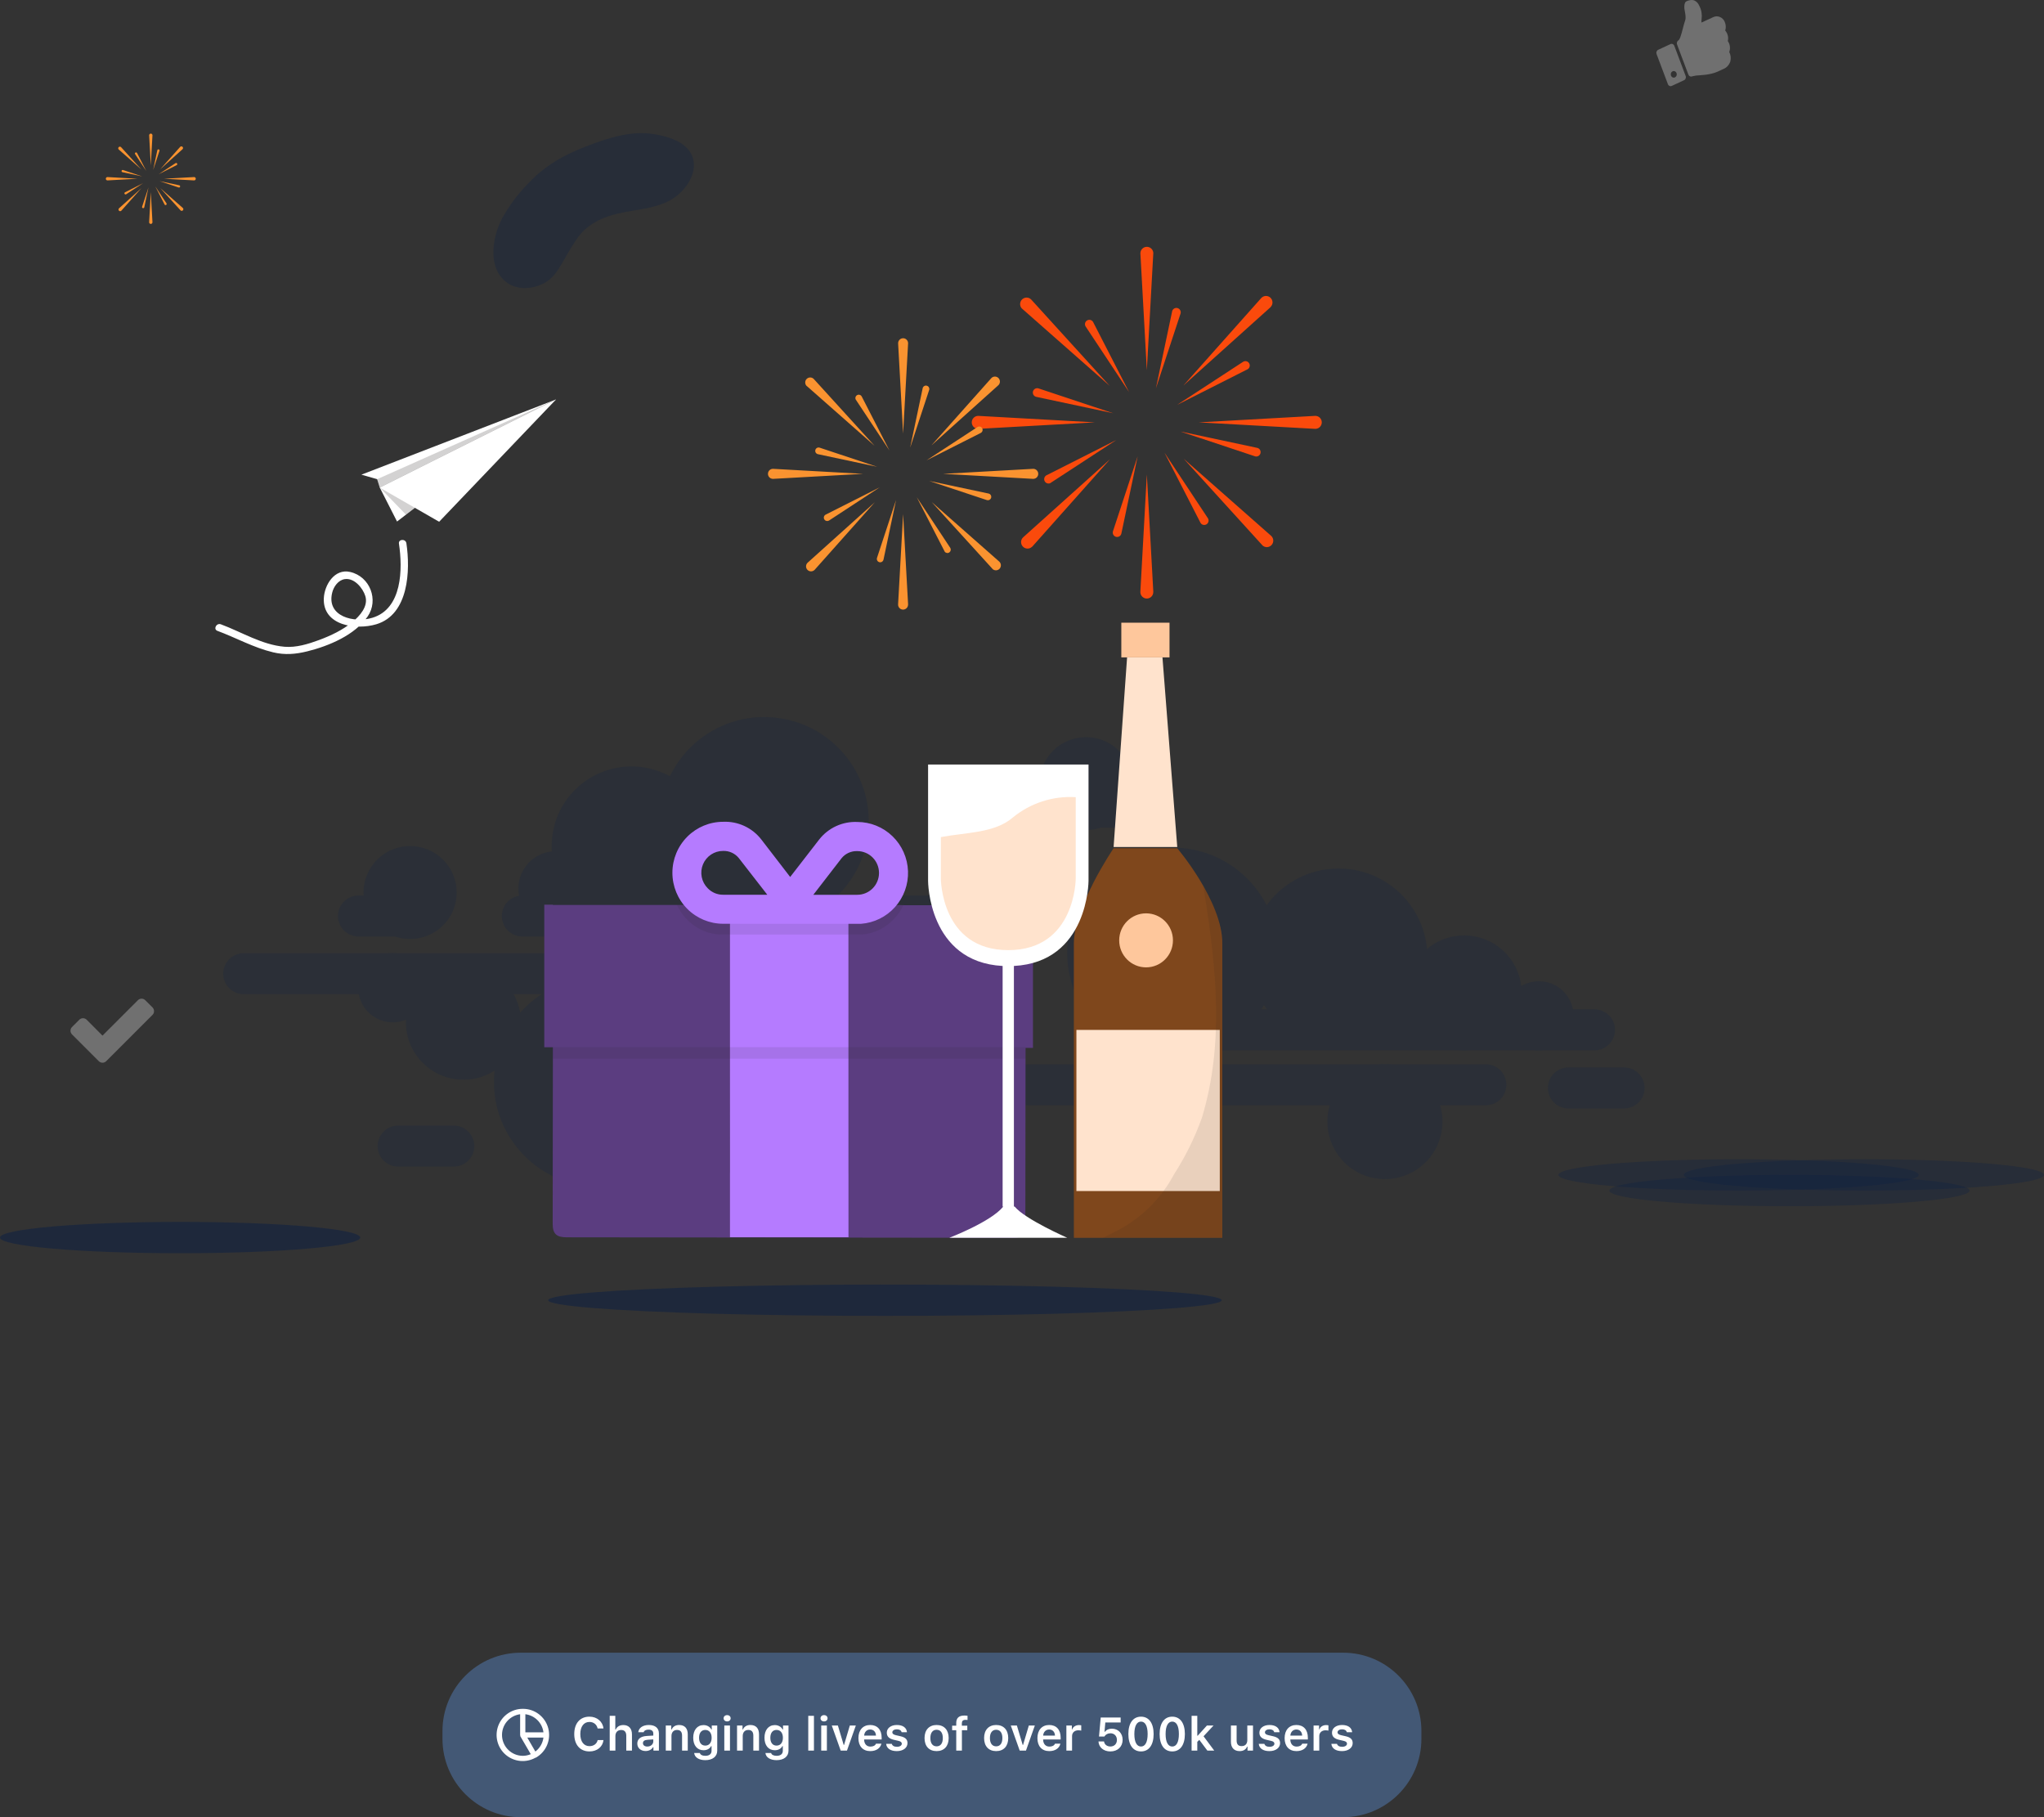 <svg width="522" height="464" viewBox="0 0 522 464" fill="none" xmlns="http://www.w3.org/2000/svg">
<rect x="0" y="0" width="522" height="464" fill="#333333" stroke="none"/>
<path opacity="0.3" d="M427.592 11.705L430.482 19.391C430.523 19.49 430.544 19.598 430.544 19.707C430.544 19.817 430.523 19.924 430.482 20.024C430.446 20.126 430.392 20.22 430.322 20.298C430.253 20.377 430.169 20.438 430.078 20.48L426.939 21.935C426.848 21.978 426.75 22 426.651 22C426.552 22 426.453 21.978 426.362 21.935C426.27 21.896 426.186 21.837 426.115 21.761C426.044 21.685 425.988 21.593 425.951 21.492L423.06 13.81C423.02 13.709 423 13.601 423 13.491C423 13.382 423.02 13.273 423.06 13.173C423.096 13.07 423.151 12.977 423.22 12.899C423.29 12.82 423.373 12.758 423.465 12.716L426.603 11.262C426.694 11.218 426.793 11.195 426.892 11.195C426.991 11.195 427.089 11.218 427.18 11.262C427.273 11.3 427.357 11.359 427.428 11.436C427.499 11.512 427.554 11.603 427.592 11.705V11.705ZM428.157 18.664C428.121 18.562 428.066 18.47 427.996 18.394C427.925 18.318 427.841 18.259 427.749 18.221C427.657 18.174 427.558 18.149 427.457 18.146C427.356 18.143 427.255 18.162 427.161 18.203C427.067 18.244 426.981 18.305 426.909 18.384C426.837 18.462 426.779 18.555 426.74 18.659C426.701 18.762 426.682 18.873 426.682 18.985C426.683 19.097 426.704 19.208 426.743 19.311C426.783 19.414 426.842 19.507 426.915 19.584C426.988 19.662 427.074 19.722 427.168 19.762C427.355 19.844 427.562 19.842 427.747 19.756C427.932 19.67 428.079 19.508 428.157 19.303C428.197 19.201 428.217 19.091 428.216 18.98C428.214 18.869 428.192 18.76 428.15 18.659L428.157 18.664ZM440.52 5.727C440.778 6.381 440.803 7.119 440.591 7.794C440.8 8.04 440.972 8.322 441.1 8.628C441.349 9.209 441.403 9.869 441.25 10.49C441.544 10.887 441.727 11.371 441.778 11.882C441.841 12.354 441.785 12.836 441.615 13.274C441.805 13.635 441.928 14.036 441.977 14.451C442.025 14.866 441.998 15.288 441.897 15.692C441.743 16.14 441.502 16.546 441.192 16.88C440.881 17.214 440.508 17.469 440.099 17.626L439.707 17.807L438.876 18.19L438.691 18.277C438.161 18.516 437.611 18.698 437.049 18.82C436.421 18.959 435.947 19.045 435.593 19.084C435.239 19.122 434.736 19.167 434.096 19.22C433.448 19.231 432.803 19.32 432.172 19.487C431.986 19.573 431.777 19.573 431.592 19.487C431.5 19.451 431.416 19.393 431.346 19.318C431.276 19.243 431.22 19.153 431.183 19.053L428.287 11.356C428.25 11.259 428.23 11.155 428.23 11.05C428.23 10.945 428.25 10.841 428.287 10.744C428.355 10.541 428.49 10.375 428.664 10.277C428.833 10.18 429.021 9.818 429.225 9.185C429.43 8.552 429.621 7.901 429.784 7.222C429.939 6.561 430.126 5.91 430.343 5.27C430.426 5.038 430.468 4.79 430.465 4.54C430.473 4.315 430.463 4.091 430.437 3.868C430.415 3.704 430.371 3.44 430.311 3.075C430.252 2.709 430.198 2.472 430.174 2.278C430.144 2.038 430.136 1.795 430.148 1.553C430.155 1.289 430.205 1.029 430.295 0.784C430.331 0.682 430.385 0.588 430.455 0.51C430.525 0.431 430.608 0.37 430.7 0.328C431 0.182 431.317 0.082 431.641 0.033C431.897 -0.011 432.158 -0.011 432.414 0.033C432.639 0.077 432.852 0.173 433.041 0.315C433.209 0.437 433.365 0.577 433.507 0.733C433.644 0.899 433.764 1.081 433.865 1.275C433.96 1.442 434.045 1.614 434.122 1.792C434.172 1.91 434.232 2.066 434.304 2.255C434.419 2.564 434.499 2.888 434.542 3.219C434.584 3.487 434.606 3.758 434.609 4.03C434.609 4.239 434.593 4.51 434.561 4.842C434.563 4.931 434.553 5.02 434.533 5.106C434.519 5.213 434.512 5.32 434.511 5.427C434.509 5.536 434.516 5.646 434.533 5.754L437.559 4.362C437.833 4.232 438.127 4.165 438.424 4.165C438.722 4.165 439.016 4.232 439.29 4.362C439.568 4.481 439.82 4.663 440.031 4.896C440.243 5.129 440.408 5.408 440.517 5.715L440.52 5.727Z" fill="white"/>
<path d="M38.935 34.556L38.512 42.219L38.089 34.556C38.085 34.444 38.124 34.336 38.199 34.253C38.274 34.17 38.378 34.12 38.489 34.114C38.6 34.108 38.709 34.145 38.792 34.219C38.876 34.293 38.927 34.396 38.935 34.508C38.937 34.524 38.937 34.54 38.935 34.556Z" fill="#FA9330"/>
<path d="M38.936 56.718L38.512 49.055L38.087 56.718C38.083 56.775 38.089 56.832 38.107 56.886C38.125 56.94 38.153 56.989 38.191 57.032C38.228 57.075 38.273 57.109 38.324 57.134C38.375 57.159 38.43 57.174 38.486 57.177C38.543 57.18 38.599 57.172 38.652 57.153C38.706 57.133 38.754 57.104 38.796 57.066C38.838 57.027 38.871 56.981 38.895 56.929C38.918 56.878 38.931 56.822 38.933 56.765C38.935 56.75 38.936 56.734 38.936 56.718Z" fill="#FA9330"/>
<path d="M46.612 38.103L40.919 43.221L46.014 37.501C46.09 37.422 46.194 37.375 46.303 37.371C46.413 37.367 46.52 37.406 46.601 37.48C46.683 37.553 46.733 37.655 46.741 37.765C46.749 37.875 46.715 37.984 46.645 38.069L46.612 38.103Z" fill="#FA9330"/>
<path d="M31.012 53.775L36.107 48.055L30.414 53.173C30.37 53.21 30.334 53.255 30.308 53.306C30.282 53.357 30.266 53.412 30.262 53.469C30.258 53.527 30.265 53.584 30.284 53.638C30.302 53.693 30.331 53.742 30.369 53.785C30.407 53.828 30.453 53.862 30.505 53.887C30.556 53.911 30.613 53.925 30.669 53.927C30.726 53.929 30.783 53.919 30.837 53.899C30.89 53.878 30.938 53.847 30.979 53.807L31.012 53.775Z" fill="#FA9330"/>
<path d="M49.543 46.064L41.915 45.639L49.543 45.213C49.599 45.209 49.656 45.216 49.709 45.234C49.763 45.252 49.813 45.28 49.855 45.317C49.898 45.355 49.932 45.4 49.957 45.451C49.982 45.502 49.996 45.558 49.999 45.614C50.002 45.671 49.994 45.728 49.975 45.781C49.956 45.835 49.927 45.884 49.889 45.926C49.85 45.968 49.804 46.001 49.753 46.025C49.702 46.049 49.646 46.062 49.59 46.064H49.543Z" fill="#FA9330"/>
<path d="M27.482 46.064L35.109 45.639L27.482 45.213C27.425 45.209 27.369 45.216 27.315 45.234C27.262 45.252 27.212 45.28 27.169 45.317C27.127 45.355 27.092 45.4 27.068 45.451C27.043 45.502 27.028 45.558 27.025 45.614C27.022 45.671 27.03 45.728 27.049 45.781C27.068 45.835 27.098 45.884 27.136 45.926C27.174 45.968 27.22 46.001 27.271 46.025C27.323 46.049 27.378 46.062 27.435 46.064H27.482Z" fill="#FA9330"/>
<path d="M46.095 53.698L40.938 48.031L46.681 53.094C46.766 53.168 46.817 53.273 46.825 53.386C46.832 53.498 46.794 53.609 46.72 53.694C46.646 53.779 46.541 53.831 46.429 53.838C46.317 53.846 46.207 53.808 46.122 53.733C46.113 53.722 46.104 53.71 46.095 53.698Z" fill="#FA9330"/>
<path d="M30.341 38.189L36.084 43.252L30.927 37.585C30.89 37.544 30.845 37.511 30.794 37.487C30.744 37.463 30.689 37.45 30.634 37.447C30.578 37.444 30.523 37.453 30.47 37.472C30.418 37.491 30.37 37.52 30.329 37.558C30.288 37.595 30.254 37.641 30.231 37.691C30.207 37.742 30.193 37.797 30.191 37.853C30.188 37.909 30.197 37.964 30.216 38.017C30.235 38.069 30.264 38.118 30.301 38.159C30.314 38.17 30.327 38.18 30.341 38.189Z" fill="#FA9330"/>
<path d="M40.729 38.505L39.111 43.414L40.178 38.352C40.197 38.28 40.242 38.219 40.304 38.18C40.366 38.141 40.441 38.128 40.513 38.143C40.585 38.158 40.648 38.201 40.69 38.261C40.731 38.322 40.748 38.396 40.737 38.469C40.735 38.481 40.732 38.493 40.729 38.505V38.505Z" fill="#FA9330"/>
<path d="M36.848 52.92L37.915 47.858L36.298 52.767C36.284 52.803 36.278 52.842 36.28 52.88C36.281 52.919 36.291 52.957 36.307 52.992C36.324 53.027 36.347 53.058 36.376 53.084C36.405 53.109 36.439 53.129 36.475 53.141C36.512 53.153 36.551 53.158 36.589 53.154C36.627 53.151 36.665 53.14 36.699 53.122C36.733 53.104 36.763 53.079 36.787 53.049C36.812 53.019 36.83 52.985 36.84 52.947C36.843 52.938 36.846 52.929 36.848 52.92V52.92Z" fill="#FA9330"/>
<path d="M45.102 42.167L40.501 44.492L44.816 41.672C44.847 41.648 44.883 41.632 44.921 41.623C44.959 41.614 44.998 41.613 45.036 41.62C45.075 41.627 45.111 41.642 45.144 41.663C45.176 41.685 45.204 41.713 45.225 41.746C45.246 41.779 45.261 41.816 45.267 41.854C45.274 41.893 45.273 41.932 45.263 41.97C45.254 42.008 45.237 42.044 45.214 42.075C45.191 42.107 45.161 42.133 45.127 42.152C45.119 42.158 45.111 42.163 45.102 42.167V42.167Z" fill="#FA9330"/>
<path d="M32.209 49.611L36.524 46.785L31.922 49.108C31.857 49.144 31.808 49.203 31.786 49.275C31.764 49.346 31.77 49.423 31.804 49.489C31.837 49.556 31.895 49.607 31.965 49.631C32.035 49.656 32.111 49.652 32.179 49.621L32.209 49.611Z" fill="#FA9330"/>
<path d="M45.614 47.864L40.726 46.24L45.765 47.31C45.803 47.317 45.84 47.331 45.873 47.351C45.905 47.372 45.933 47.4 45.955 47.431C45.977 47.464 45.992 47.5 45.999 47.538C46.007 47.576 46.007 47.615 45.999 47.653C45.991 47.691 45.975 47.727 45.953 47.759C45.931 47.79 45.903 47.817 45.87 47.838C45.837 47.858 45.8 47.872 45.762 47.878C45.724 47.883 45.685 47.882 45.648 47.872L45.614 47.864Z" fill="#FA9330"/>
<path d="M31.264 43.965L36.303 45.037L31.419 43.413C31.347 43.389 31.268 43.395 31.201 43.429C31.133 43.463 31.082 43.523 31.058 43.595C31.034 43.667 31.04 43.746 31.074 43.814C31.108 43.882 31.167 43.934 31.239 43.958L31.264 43.965Z" fill="#FA9330"/>
<path d="M42.034 52.22L39.675 47.628L42.525 51.935C42.562 51.998 42.573 52.073 42.557 52.145C42.54 52.217 42.497 52.279 42.436 52.32C42.375 52.36 42.301 52.376 42.229 52.363C42.157 52.35 42.092 52.311 42.049 52.252L42.034 52.22Z" fill="#FA9330"/>
<path d="M34.501 39.346L37.351 43.651L34.992 39.059C34.956 38.994 34.896 38.946 34.825 38.924C34.753 38.902 34.677 38.91 34.611 38.944C34.545 38.978 34.495 39.037 34.471 39.108C34.447 39.178 34.452 39.256 34.484 39.323C34.489 39.331 34.495 39.339 34.501 39.346V39.346Z" fill="#FA9330"/>
<path d="M113 442C113 430.954 121.954 422 133 422H343C354.046 422 363 430.954 363 442V444C363 455.046 354.046 464 343 464H133C121.954 464 113 455.046 113 444V442Z" fill="#435875"/>
<path fill-rule="evenodd" clip-rule="evenodd" d="M133.5 436.333C130.701 436.328 128.197 438.072 127.231 440.7C126.265 443.327 127.043 446.278 129.179 448.087C131.315 449.896 134.354 450.178 136.787 448.793H136.833H136.867C139.507 447.291 140.797 444.193 140.004 441.261C139.212 438.328 136.538 436.302 133.5 436.333ZM134.167 437.713C136.58 438.019 138.481 439.92 138.787 442.333H134.167V437.713ZM133.5 448.333C130.698 448.314 128.389 446.131 128.214 443.334C128.038 440.538 130.056 438.083 132.833 437.713V443C132.836 443.08 132.852 443.159 132.88 443.233V443.287V443.333L135.547 447.913C134.9 448.19 134.204 448.333 133.5 448.333ZM136.72 447.24L134.653 443.667H138.787C138.605 445.087 137.861 446.375 136.72 447.24Z" fill="white"/>
<path d="M150.539 447.211C152.49 447.211 153.92 446.045 154.119 444.316H152.631C152.426 445.266 151.611 445.863 150.539 445.863C149.098 445.863 148.201 444.68 148.201 442.77C148.201 440.865 149.098 439.682 150.533 439.682C151.6 439.682 152.414 440.338 152.625 441.352H154.113C153.938 439.588 152.455 438.334 150.533 438.334C148.137 438.334 146.654 440.027 146.654 442.775C146.654 445.512 148.143 447.211 150.539 447.211ZM155.707 447H157.16V443.279C157.16 442.359 157.693 441.738 158.648 441.738C159.492 441.738 159.938 442.236 159.938 443.209V447H161.391V442.863C161.391 441.34 160.559 440.473 159.188 440.473C158.232 440.473 157.547 440.906 157.242 441.627H157.137V438.111H155.707V447ZM165.305 445.963C164.66 445.963 164.197 445.641 164.197 445.102C164.197 444.58 164.578 444.287 165.393 444.234L166.84 444.141V444.65C166.84 445.395 166.184 445.963 165.305 445.963ZM164.877 447.105C165.715 447.105 166.418 446.742 166.775 446.121H166.875V447H168.275V442.623C168.275 441.264 167.35 440.461 165.703 440.461C164.18 440.461 163.119 441.182 163.002 442.312H164.373C164.508 441.879 164.965 441.645 165.633 441.645C166.418 441.645 166.84 441.996 166.84 442.623V443.162L165.188 443.262C163.629 443.355 162.756 444.023 162.756 445.184C162.756 446.355 163.641 447.105 164.877 447.105ZM170.027 447H171.48V443.268C171.48 442.324 172.025 441.727 172.893 441.727C173.777 441.727 174.188 442.219 174.188 443.197V447H175.641V442.852C175.641 441.322 174.861 440.461 173.432 440.461C172.477 440.461 171.832 440.9 171.527 441.615H171.428V440.59H170.027V447ZM180.117 445.723C179.104 445.723 178.529 444.949 178.529 443.725C178.529 442.5 179.104 441.721 180.117 441.721C181.125 441.721 181.74 442.5 181.74 443.725C181.74 444.949 181.131 445.723 180.117 445.723ZM180.117 449.438C181.986 449.438 183.17 448.506 183.17 447.023V440.59H181.77V441.615H181.67C181.318 440.918 180.557 440.484 179.684 440.484C178.049 440.484 177.035 441.762 177.035 443.725C177.035 445.652 178.043 446.906 179.66 446.906C180.551 446.906 181.248 446.531 181.617 445.846H181.717V447.059C181.717 447.861 181.137 448.33 180.141 448.33C179.344 448.33 178.828 448.049 178.734 447.609H177.275C177.393 448.711 178.471 449.438 180.117 449.438ZM184.975 447H186.422V440.59H184.975V447ZM185.695 439.547C186.229 439.547 186.592 439.207 186.592 438.744C186.592 438.281 186.229 437.941 185.695 437.941C185.168 437.941 184.799 438.281 184.799 438.744C184.799 439.207 185.168 439.547 185.695 439.547ZM188.227 447H189.68V443.268C189.68 442.324 190.225 441.727 191.092 441.727C191.977 441.727 192.387 442.219 192.387 443.197V447H193.84V442.852C193.84 441.322 193.061 440.461 191.631 440.461C190.676 440.461 190.031 440.9 189.727 441.615H189.627V440.59H188.227V447ZM198.316 445.723C197.303 445.723 196.729 444.949 196.729 443.725C196.729 442.5 197.303 441.721 198.316 441.721C199.324 441.721 199.939 442.5 199.939 443.725C199.939 444.949 199.33 445.723 198.316 445.723ZM198.316 449.438C200.186 449.438 201.369 448.506 201.369 447.023V440.59H199.969V441.615H199.869C199.518 440.918 198.756 440.484 197.883 440.484C196.248 440.484 195.234 441.762 195.234 443.725C195.234 445.652 196.242 446.906 197.859 446.906C198.75 446.906 199.447 446.531 199.816 445.846H199.916V447.059C199.916 447.861 199.336 448.33 198.34 448.33C197.543 448.33 197.027 448.049 196.934 447.609H195.475C195.592 448.711 196.67 449.438 198.316 449.438ZM206.414 447H207.867V438.111H206.414V447ZM209.725 447H211.172V440.59H209.725V447ZM210.445 439.547C210.979 439.547 211.342 439.207 211.342 438.744C211.342 438.281 210.979 437.941 210.445 437.941C209.918 437.941 209.549 438.281 209.549 438.744C209.549 439.207 209.918 439.547 210.445 439.547ZM218.566 440.59H217.031L215.561 445.547H215.461L213.979 440.59H212.42L214.699 447H216.299L218.566 440.59ZM222.229 441.615C223.102 441.615 223.676 442.225 223.705 443.174H220.688C220.752 442.236 221.361 441.615 222.229 441.615ZM223.717 445.236C223.506 445.711 223.008 445.975 222.287 445.975C221.332 445.975 220.717 445.307 220.682 444.24V444.164H225.158V443.695C225.158 441.674 224.062 440.461 222.234 440.461C220.377 440.461 219.223 441.756 219.223 443.818C219.223 445.881 220.359 447.129 222.246 447.129C223.758 447.129 224.818 446.402 225.094 445.236H223.717ZM226.471 442.424C226.471 443.391 227.051 443.959 228.281 444.24L229.418 444.504C230.027 444.639 230.303 444.867 230.303 445.23C230.303 445.705 229.793 446.027 229.061 446.027C228.334 446.027 227.883 445.746 227.742 445.271H226.307C226.418 446.438 227.426 447.129 229.025 447.129C230.625 447.129 231.756 446.309 231.756 445.078C231.756 444.135 231.188 443.607 229.963 443.332L228.832 443.074C228.188 442.928 227.883 442.705 227.883 442.342C227.883 441.879 228.381 441.562 229.043 441.562C229.723 441.562 230.15 441.85 230.256 442.301H231.621C231.516 441.135 230.561 440.461 229.037 440.461C227.525 440.461 226.471 441.264 226.471 442.424ZM239.191 447.129C241.107 447.129 242.273 445.875 242.273 443.795C242.273 441.721 241.102 440.461 239.191 440.461C237.287 440.461 236.109 441.727 236.109 443.795C236.109 445.875 237.27 447.129 239.191 447.129ZM239.191 445.91C238.178 445.91 237.598 445.137 237.598 443.795C237.598 442.459 238.178 441.68 239.191 441.68C240.199 441.68 240.779 442.459 240.779 443.795C240.779 445.137 240.205 445.91 239.191 445.91ZM244.207 447H245.654V441.791H247.031V440.631H245.637V440.051C245.637 439.447 245.906 439.148 246.592 439.148C246.797 439.148 246.973 439.16 247.09 439.178V438.111C246.855 438.07 246.592 438.047 246.281 438.047C244.857 438.047 244.207 438.686 244.207 439.957V440.631H243.158V441.791H244.207V447ZM254.402 447.129C256.318 447.129 257.484 445.875 257.484 443.795C257.484 441.721 256.312 440.461 254.402 440.461C252.498 440.461 251.32 441.727 251.32 443.795C251.32 445.875 252.48 447.129 254.402 447.129ZM254.402 445.91C253.389 445.91 252.809 445.137 252.809 443.795C252.809 442.459 253.389 441.68 254.402 441.68C255.41 441.68 255.99 442.459 255.99 443.795C255.99 445.137 255.416 445.91 254.402 445.91ZM264.281 440.59H262.746L261.275 445.547H261.176L259.693 440.59H258.135L260.414 447H262.014L264.281 440.59ZM267.943 441.615C268.816 441.615 269.391 442.225 269.42 443.174H266.402C266.467 442.236 267.076 441.615 267.943 441.615ZM269.432 445.236C269.221 445.711 268.723 445.975 268.002 445.975C267.047 445.975 266.432 445.307 266.396 444.24V444.164H270.873V443.695C270.873 441.674 269.777 440.461 267.949 440.461C266.092 440.461 264.938 441.756 264.938 443.818C264.938 445.881 266.074 447.129 267.961 447.129C269.473 447.129 270.533 446.402 270.809 445.236H269.432ZM272.332 447H273.785V443.297C273.785 442.4 274.441 441.814 275.385 441.814C275.631 441.814 276.018 441.855 276.129 441.896V440.549C275.994 440.508 275.736 440.484 275.525 440.484C274.699 440.484 274.008 440.953 273.832 441.586H273.732V440.59H272.332V447ZM283.564 447.211C285.439 447.211 286.699 446.004 286.699 444.24C286.699 442.582 285.562 441.404 283.957 441.404C283.143 441.404 282.545 441.691 282.17 442.195H282.07L282.275 439.822H286.195V438.545H281.104L280.664 443.408H282.035C282.346 442.887 282.891 442.576 283.588 442.576C284.561 442.576 285.24 443.262 285.24 444.275C285.24 445.283 284.566 445.951 283.576 445.951C282.703 445.951 282.041 445.436 281.947 444.656H280.529C280.6 446.145 281.812 447.211 283.564 447.211ZM291.393 447.211C293.414 447.211 294.615 445.57 294.615 442.775C294.615 439.969 293.396 438.334 291.393 438.334C289.383 438.334 288.164 439.969 288.164 442.764C288.164 445.57 289.365 447.211 291.393 447.211ZM291.393 445.957C290.32 445.957 289.693 444.844 289.693 442.764C289.693 440.701 290.332 439.594 291.393 439.594C292.453 439.594 293.086 440.695 293.086 442.764C293.086 444.844 292.465 445.957 291.393 445.957ZM299.373 447.211C301.395 447.211 302.596 445.57 302.596 442.775C302.596 439.969 301.377 438.334 299.373 438.334C297.363 438.334 296.145 439.969 296.145 442.764C296.145 445.57 297.346 447.211 299.373 447.211ZM299.373 445.957C298.301 445.957 297.674 444.844 297.674 442.764C297.674 440.701 298.312 439.594 299.373 439.594C300.434 439.594 301.066 440.695 301.066 442.764C301.066 444.844 300.445 445.957 299.373 445.957ZM305.865 443.203H305.766V438.111H304.312V447H305.766V444.768L306.281 444.252L308.338 447H310.096L307.365 443.338L309.92 440.59H308.232L305.865 443.203ZM319.992 440.59H318.539V444.322C318.539 445.271 318.023 445.852 317.08 445.852C316.213 445.852 315.809 445.371 315.809 444.393V440.59H314.355V444.756C314.355 446.256 315.176 447.129 316.576 447.129C317.555 447.129 318.182 446.713 318.492 445.98H318.592V447H319.992V440.59ZM321.627 442.424C321.627 443.391 322.207 443.959 323.438 444.24L324.574 444.504C325.184 444.639 325.459 444.867 325.459 445.23C325.459 445.705 324.949 446.027 324.217 446.027C323.49 446.027 323.039 445.746 322.898 445.271H321.463C321.574 446.438 322.582 447.129 324.182 447.129C325.781 447.129 326.912 446.309 326.912 445.078C326.912 444.135 326.344 443.607 325.119 443.332L323.988 443.074C323.344 442.928 323.039 442.705 323.039 442.342C323.039 441.879 323.537 441.562 324.199 441.562C324.879 441.562 325.307 441.85 325.412 442.301H326.777C326.672 441.135 325.717 440.461 324.193 440.461C322.682 440.461 321.627 441.264 321.627 442.424ZM331.072 441.615C331.945 441.615 332.52 442.225 332.549 443.174H329.531C329.596 442.236 330.205 441.615 331.072 441.615ZM332.561 445.236C332.35 445.711 331.852 445.975 331.131 445.975C330.176 445.975 329.561 445.307 329.525 444.24V444.164H334.002V443.695C334.002 441.674 332.906 440.461 331.078 440.461C329.221 440.461 328.066 441.756 328.066 443.818C328.066 445.881 329.203 447.129 331.09 447.129C332.602 447.129 333.662 446.402 333.938 445.236H332.561ZM335.461 447H336.914V443.297C336.914 442.4 337.57 441.814 338.514 441.814C338.76 441.814 339.146 441.855 339.258 441.896V440.549C339.123 440.508 338.865 440.484 338.654 440.484C337.828 440.484 337.137 440.953 336.961 441.586H336.861V440.59H335.461V447ZM340.166 442.424C340.166 443.391 340.746 443.959 341.977 444.24L343.113 444.504C343.723 444.639 343.998 444.867 343.998 445.23C343.998 445.705 343.488 446.027 342.756 446.027C342.029 446.027 341.578 445.746 341.438 445.271H340.002C340.113 446.438 341.121 447.129 342.721 447.129C344.32 447.129 345.451 446.309 345.451 445.078C345.451 444.135 344.883 443.607 343.658 443.332L342.527 443.074C341.883 442.928 341.578 442.705 341.578 442.342C341.578 441.879 342.076 441.562 342.738 441.562C343.418 441.562 343.846 441.85 343.951 442.301H345.316C345.211 441.135 344.256 440.461 342.732 440.461C341.221 440.461 340.166 441.264 340.166 442.424Z" fill="white"/>
<g opacity="0.2" clip-path="url(#clip0_3051_42795)">
<path d="M57 248.624C57 249.312 57.135 249.992 57.399 250.628C57.663 251.263 58.049 251.84 58.536 252.326C59.024 252.813 59.602 253.198 60.239 253.461C60.876 253.724 61.558 253.859 62.248 253.859H179.266C180.657 253.859 181.992 253.308 182.976 252.326C183.96 251.344 184.513 250.012 184.513 248.624C184.513 247.235 183.96 245.904 182.976 244.922C181.992 243.94 180.657 243.389 179.266 243.389H62.248C61.558 243.388 60.876 243.524 60.239 243.787C59.602 244.05 59.024 244.435 58.536 244.922C58.049 245.408 57.663 245.985 57.399 246.62C57.135 247.255 57 247.936 57 248.624Z" fill="#0A1F44"/>
<path d="M284.926 262.962C284.926 263.65 285.062 264.331 285.325 264.966C285.589 265.601 285.975 266.179 286.463 266.665C286.95 267.151 287.529 267.537 288.165 267.8C288.802 268.063 289.485 268.198 290.174 268.198H407.192C408.584 268.198 409.919 267.646 410.903 266.664C411.887 265.682 412.44 264.351 412.44 262.962C412.44 261.574 411.887 260.242 410.903 259.26C409.919 258.278 408.584 257.726 407.192 257.726H290.174C288.782 257.726 287.447 258.277 286.463 259.259C285.479 260.241 284.926 261.572 284.926 262.961V262.962Z" fill="#0A1F44"/>
<path d="M128.156 233.89C128.155 234.578 128.291 235.259 128.554 235.894C128.818 236.53 129.204 237.107 129.692 237.594C130.179 238.08 130.757 238.466 131.394 238.73C132.031 238.993 132.714 239.129 133.403 239.129H250.422C251.111 239.129 251.794 238.993 252.43 238.73C253.067 238.467 253.646 238.081 254.133 237.595C254.62 237.108 255.007 236.531 255.27 235.896C255.534 235.26 255.669 234.58 255.669 233.892V233.892C255.669 232.503 255.116 231.172 254.132 230.19C253.148 229.208 251.814 228.657 250.422 228.657H133.403C132.012 228.657 130.678 229.208 129.693 230.189C128.709 231.171 128.156 232.502 128.156 233.89V233.89Z" fill="#0A1F44"/>
<path d="M86.31 233.89C86.309 234.578 86.445 235.26 86.709 235.896C86.973 236.531 87.36 237.109 87.848 237.596C88.336 238.082 88.915 238.468 89.553 238.731C90.19 238.994 90.874 239.129 91.563 239.129H105.763C107.155 239.128 108.489 238.576 109.473 237.594C110.457 236.612 111.01 235.281 111.01 233.892V233.892C111.01 232.504 110.457 231.172 109.473 230.19C108.489 229.209 107.154 228.657 105.763 228.657H91.563C90.172 228.657 88.837 229.209 87.853 230.19C86.869 231.172 86.316 232.504 86.316 233.892L86.31 233.89Z" fill="#0A1F44"/>
<path d="M96.436 292.643C96.436 293.33 96.572 294.011 96.836 294.646C97.1 295.282 97.486 295.859 97.974 296.345C98.461 296.831 99.039 297.217 99.676 297.48C100.313 297.743 100.995 297.878 101.684 297.878H115.882C116.571 297.878 117.253 297.743 117.89 297.48C118.527 297.217 119.106 296.831 119.593 296.345C120.08 295.859 120.467 295.282 120.731 294.647C120.995 294.011 121.13 293.331 121.13 292.643V292.643C121.13 291.254 120.577 289.923 119.593 288.941C118.608 287.959 117.273 287.408 115.882 287.408H101.684C100.292 287.408 98.958 287.96 97.974 288.941C96.99 289.923 96.437 291.255 96.436 292.643V292.643Z" fill="#0A1F44"/>
<path d="M384.701 276.988C384.701 277.676 384.566 278.357 384.302 278.992C384.038 279.627 383.652 280.205 383.165 280.691C382.677 281.177 382.099 281.563 381.462 281.826C380.825 282.089 380.143 282.224 379.454 282.224H262.435C261.746 282.224 261.064 282.089 260.427 281.826C259.79 281.563 259.212 281.177 258.724 280.691C258.237 280.205 257.851 279.627 257.587 278.992C257.323 278.357 257.188 277.676 257.188 276.988C257.188 276.301 257.323 275.62 257.587 274.985C257.851 274.349 258.237 273.772 258.724 273.286C259.212 272.8 259.79 272.414 260.427 272.151C261.064 271.888 261.746 271.753 262.435 271.753H379.454C380.143 271.753 380.826 271.888 381.462 272.151C382.099 272.414 382.677 272.8 383.165 273.286C383.652 273.772 384.039 274.349 384.302 274.985C384.566 275.62 384.701 276.301 384.701 276.988Z" fill="#0A1F44"/>
<path d="M420 277.797C420 278.485 419.864 279.166 419.601 279.801C419.337 280.436 418.95 281.013 418.463 281.5C417.975 281.986 417.397 282.372 416.76 282.635C416.123 282.898 415.441 283.034 414.751 283.034H400.553C399.864 283.034 399.182 282.898 398.545 282.635C397.908 282.372 397.33 281.986 396.842 281.5C396.355 281.013 395.969 280.436 395.705 279.801C395.441 279.165 395.306 278.484 395.306 277.797V277.797C395.306 277.109 395.441 276.428 395.704 275.793C395.968 275.157 396.355 274.58 396.842 274.094C397.329 273.607 397.908 273.222 398.545 272.958C399.182 272.695 399.864 272.56 400.553 272.56H414.751C416.143 272.56 417.477 273.111 418.462 274.093C419.446 275.074 419.999 276.405 420 277.794L420 277.797Z" fill="#0A1F44"/>
<path d="M109.162 252.213C109.162 253.958 108.643 255.665 107.672 257.117C106.7 258.568 105.318 259.699 103.702 260.368C102.085 261.036 100.307 261.211 98.591 260.87C96.874 260.53 95.298 259.689 94.061 258.455C92.823 257.221 91.981 255.648 91.639 253.936C91.298 252.224 91.473 250.45 92.143 248.837C92.812 247.224 93.946 245.846 95.401 244.876C96.856 243.906 98.566 243.389 100.316 243.389C102.662 243.389 104.912 244.319 106.57 245.973C108.229 247.628 109.161 249.873 109.162 252.213V252.213Z" fill="#0A1F44"/>
<path d="M116.63 227.897C116.63 230.245 115.933 232.54 114.625 234.492C113.318 236.445 111.46 237.966 109.286 238.865C107.112 239.764 104.719 239.999 102.411 239.541C100.103 239.083 97.983 237.952 96.319 236.292C94.655 234.632 93.521 232.517 93.062 230.214C92.603 227.911 92.839 225.525 93.739 223.355C94.64 221.186 96.165 219.332 98.122 218.028C100.078 216.724 102.379 216.027 104.732 216.028C107.888 216.028 110.914 217.278 113.145 219.504C115.376 221.73 116.63 224.749 116.63 227.897V227.897Z" fill="#0A1F44"/>
<path d="M295.763 206.088C295.763 207.477 295.21 208.808 294.226 209.789C293.242 210.771 291.907 211.322 290.516 211.323H276.318C275.629 211.323 274.947 211.187 274.31 210.924C273.673 210.661 273.094 210.275 272.607 209.789C272.12 209.303 271.733 208.725 271.47 208.09C271.206 207.455 271.071 206.774 271.071 206.086C271.071 204.698 271.624 203.366 272.608 202.384C273.592 201.402 274.927 200.851 276.318 200.851H290.516C291.908 200.851 293.243 201.403 294.227 202.385C295.211 203.368 295.764 204.7 295.763 206.088V206.088Z" fill="#0A1F44"/>
<path d="M265.444 200.094C265.444 202.441 266.142 204.736 267.449 206.688C268.756 208.64 270.614 210.162 272.788 211.06C274.962 211.959 277.354 212.194 279.662 211.737C281.97 211.279 284.09 210.149 285.754 208.489C287.418 206.83 288.552 204.715 289.011 202.413C289.471 200.11 289.236 197.724 288.336 195.554C287.436 193.385 285.912 191.531 283.956 190.226C282 188.921 279.7 188.224 277.347 188.223C275.784 188.223 274.237 188.529 272.792 189.125C271.348 189.722 270.036 190.596 268.931 191.698C267.825 192.801 266.948 194.109 266.35 195.55C265.752 196.991 265.444 198.535 265.444 200.094V200.094Z" fill="#0A1F44"/>
<path d="M401.853 259.373C401.853 261.118 401.335 262.825 400.363 264.276C399.39 265.727 398.009 266.859 396.392 267.527C394.776 268.195 392.997 268.369 391.281 268.029C389.565 267.688 387.989 266.848 386.752 265.613C385.515 264.379 384.672 262.806 384.331 261.094C383.99 259.382 384.165 257.608 384.835 255.995C385.504 254.382 386.638 253.004 388.093 252.034C389.548 251.065 391.258 250.547 393.008 250.547C395.354 250.547 397.604 251.477 399.263 253.132C400.921 254.787 401.853 257.032 401.853 259.373V259.373Z" fill="#0A1F44"/>
<path d="M388.604 253.515C388.605 256.415 387.743 259.25 386.128 261.662C384.513 264.074 382.218 265.953 379.532 267.063C376.846 268.173 373.891 268.464 371.04 267.898C368.188 267.333 365.569 265.936 363.514 263.885C361.458 261.835 360.058 259.222 359.491 256.377C358.924 253.533 359.215 250.584 360.327 247.905C361.44 245.225 363.324 242.935 365.741 241.324C368.158 239.712 371 238.852 373.907 238.852C377.805 238.853 381.543 240.397 384.299 243.147C387.055 245.897 388.604 249.626 388.604 253.515V253.515Z" fill="#0A1F44"/>
<path d="M342.223 267.002C354.742 266.802 364.727 256.515 364.526 244.025C364.325 231.536 354.014 221.573 341.495 221.774C328.977 221.975 318.991 232.262 319.192 244.751C319.393 257.241 329.705 267.203 342.223 267.002Z" fill="#0A1F44"/>
<path d="M318.475 262.256C328.983 251.773 328.983 234.776 318.475 224.293C307.968 213.81 290.931 213.81 280.424 224.293C269.916 234.776 269.916 251.773 280.424 262.256C290.931 272.74 307.968 272.74 318.475 262.256Z" fill="#0A1F44"/>
<path d="M368.383 286.416C368.383 289.315 367.521 292.15 365.907 294.562C364.292 296.973 361.996 298.852 359.311 299.962C356.626 301.072 353.67 301.362 350.82 300.796C347.969 300.23 345.35 298.834 343.295 296.783C341.239 294.733 339.84 292.12 339.273 289.276C338.706 286.432 338.997 283.484 340.109 280.804C341.221 278.125 343.105 275.835 345.522 274.224C347.939 272.613 350.78 271.753 353.687 271.753C357.585 271.753 361.323 273.298 364.079 276.048C366.835 278.797 368.383 282.527 368.383 286.416V286.416Z" fill="#0A1F44"/>
<path d="M133.055 261.038C133.055 263.939 132.193 266.774 130.578 269.185C128.963 271.597 126.667 273.476 123.981 274.586C121.296 275.696 118.34 275.986 115.489 275.42C112.638 274.854 110.019 273.458 107.964 271.407C105.908 269.356 104.508 266.743 103.941 263.899C103.374 261.054 103.665 258.106 104.778 255.426C105.89 252.747 107.774 250.457 110.191 248.846C112.609 247.234 115.45 246.374 118.357 246.375C122.255 246.375 125.994 247.92 128.75 250.67C131.506 253.42 133.055 257.149 133.055 261.038V261.038Z" fill="#0A1F44"/>
<path d="M179.741 278.304C180.863 263.559 169.792 250.699 155.013 249.58C140.234 248.461 127.345 259.507 126.223 274.251C125.101 288.996 136.173 301.855 150.951 302.974C165.73 304.093 178.62 293.048 179.741 278.304Z" fill="#0A1F44"/>
<path d="M181.629 216.024C181.629 220.044 180.434 223.974 178.196 227.316C175.957 230.659 172.776 233.264 169.053 234.802C165.33 236.341 161.234 236.743 157.282 235.959C153.331 235.175 149.701 233.239 146.851 230.396C144.002 227.554 142.062 223.932 141.276 219.99C140.49 216.047 140.893 211.96 142.435 208.246C143.977 204.533 146.588 201.358 149.939 199.125C153.289 196.892 157.228 195.7 161.257 195.7C166.66 195.7 171.842 197.841 175.662 201.653C179.483 205.464 181.629 210.634 181.629 216.024V216.024Z" fill="#0A1F44"/>
<path d="M221.767 211.897C222.972 197.238 212.039 184.381 197.347 183.178C182.654 181.976 169.766 192.884 168.561 207.542C167.356 222.2 178.289 235.058 192.982 236.26C207.674 237.463 220.562 226.555 221.767 211.897Z" fill="#0A1F44"/>
<path d="M151.43 226.852C151.431 228.731 150.873 230.567 149.827 232.13C148.781 233.692 147.295 234.91 145.555 235.629C143.816 236.348 141.901 236.537 140.054 236.171C138.207 235.805 136.511 234.9 135.179 233.572C133.847 232.244 132.94 230.551 132.573 228.709C132.205 226.866 132.394 224.956 133.114 223.22C133.835 221.485 135.055 220.001 136.621 218.957C138.186 217.914 140.027 217.356 141.91 217.356C144.435 217.356 146.856 218.357 148.641 220.137C150.426 221.918 151.43 224.333 151.43 226.852V226.852Z" fill="#0A1F44"/>
</g>
<g clip-path="url(#clip1_3051_42795)">
<path d="M96.991 124.511L142 102L92.295 121.201L96.314 122.356L96.991 124.511Z" fill="white"/>
<path opacity="0.2" d="M96.314 122.355L142 102L96.991 124.511L96.314 122.355Z" fill="#231F20"/>
<path d="M96.991 124.511L141.999 102L101.397 133.169L96.991 124.511Z" fill="white"/>
<path opacity="0.2" d="M96.991 124.511L141.999 102L103.681 131.416L96.991 124.511Z" fill="#231F20"/>
<path d="M96.991 124.511L141.999 102L112.147 133.227L96.991 124.511Z" fill="white"/>
<path d="M55.514 161.076C60.272 162.844 64.76 165.369 69.745 166.563C72.76 167.289 75.524 167.046 78.496 166.309C83.954 164.952 90.603 162.187 93.895 157.411C96.769 153.238 94.521 147.199 89.411 146.041C85.414 145.138 82.859 149.358 82.698 152.741C82.369 159.763 90.908 160.95 96.098 159.4C104.407 156.914 104.82 145.61 103.784 138.714C103.605 137.521 101.702 137.626 101.885 138.816C102.855 145.236 102.764 155.452 95.081 157.749C90.385 159.153 83.343 157.433 84.832 151.35C85.198 149.811 86.362 148.127 88.046 147.873C90.487 147.51 92.658 150.152 93.294 152.188C94.118 154.823 91.863 157.298 90 158.829C87.496 160.887 84.469 162.317 81.442 163.438C78.71 164.45 75.619 165.399 72.658 165.143C66.875 164.646 61.736 161.384 56.406 159.41C55.267 158.989 54.389 160.665 55.535 161.091L55.514 161.076Z" fill="white"/>
</g>
<path d="M294.529 64.694L292.881 94.534L291.234 64.694C291.231 64.268 291.391 63.857 291.682 63.546C291.972 63.236 292.37 63.049 292.794 63.026C293.217 63.002 293.634 63.143 293.957 63.419C294.28 63.695 294.484 64.086 294.529 64.51C294.533 64.571 294.533 64.632 294.529 64.694V64.694Z" fill="#FA4A0C"/>
<path d="M294.528 151L292.881 121.16L291.233 151C291.21 151.224 291.232 151.45 291.298 151.665C291.365 151.88 291.473 152.079 291.618 152.25C291.764 152.421 291.942 152.561 292.142 152.661C292.343 152.76 292.561 152.818 292.785 152.831C293.008 152.843 293.232 152.81 293.442 152.733C293.652 152.656 293.844 152.537 294.008 152.383C294.171 152.229 294.301 152.044 294.39 151.838C294.48 151.632 294.527 151.41 294.528 151.185C294.532 151.123 294.532 151.062 294.528 151V151Z" fill="#FA4A0C"/>
<path d="M324.4 78.503L302.22 98.437L322.057 76.151C322.2 75.983 322.376 75.845 322.573 75.745C322.77 75.646 322.984 75.587 323.204 75.572C323.424 75.557 323.645 75.587 323.853 75.659C324.062 75.731 324.254 75.844 324.418 75.991C324.582 76.139 324.716 76.318 324.81 76.518C324.905 76.718 324.958 76.936 324.968 77.157C324.978 77.378 324.943 77.599 324.867 77.807C324.791 78.014 324.674 78.205 324.523 78.366L324.4 78.503Z" fill="#FA4A0C"/>
<path d="M263.658 139.534L283.497 117.248L261.315 137.178C261.153 137.323 261.021 137.499 260.927 137.695C260.832 137.891 260.777 138.105 260.765 138.322C260.753 138.54 260.783 138.758 260.855 138.964C260.926 139.17 261.038 139.359 261.182 139.522C261.327 139.684 261.501 139.817 261.697 139.912C261.892 140.006 262.105 140.061 262.321 140.074C262.538 140.086 262.755 140.056 262.96 139.984C263.165 139.912 263.353 139.8 263.515 139.655C263.565 139.618 263.613 139.578 263.658 139.534V139.534Z" fill="#FA4A0C"/>
<path d="M335.818 109.5L306.116 107.847L335.818 106.192C336.255 106.168 336.683 106.318 337.009 106.611C337.335 106.904 337.532 107.315 337.556 107.754C337.58 108.193 337.431 108.623 337.139 108.951C336.847 109.278 336.438 109.476 336.002 109.5C335.941 109.504 335.879 109.504 335.818 109.5Z" fill="#FA4A0C"/>
<path d="M249.911 109.5L279.612 107.847L249.911 106.192C249.474 106.168 249.046 106.318 248.72 106.611C248.394 106.904 248.197 107.315 248.172 107.754C248.148 108.193 248.298 108.623 248.59 108.951C248.881 109.278 249.291 109.476 249.727 109.5C249.788 109.504 249.849 109.504 249.911 109.5V109.5Z" fill="#FA4A0C"/>
<path d="M322.388 139.231L302.32 117.162L324.688 136.879C324.984 137.177 325.155 137.577 325.168 137.998C325.18 138.418 325.033 138.827 324.756 139.143C324.479 139.458 324.093 139.656 323.677 139.695C323.26 139.735 322.844 139.614 322.513 139.357C322.463 139.324 322.421 139.281 322.388 139.231V139.231Z" fill="#FA4A0C"/>
<path d="M261.033 78.828L283.401 98.532L263.331 76.463C263.03 76.164 262.626 75.993 262.203 75.985C261.78 75.977 261.37 76.133 261.057 76.419C260.745 76.706 260.554 77.102 260.523 77.526C260.493 77.951 260.626 78.37 260.895 78.699C260.938 78.745 260.985 78.788 261.033 78.828V78.828Z" fill="#FA4A0C"/>
<path d="M301.493 80.061L295.197 99.161L299.349 79.457C299.422 79.18 299.598 78.942 299.84 78.792C300.082 78.641 300.373 78.59 300.652 78.649C300.93 78.707 301.177 78.871 301.339 79.106C301.501 79.341 301.568 79.63 301.525 79.913L301.493 80.061Z" fill="#FA4A0C"/>
<path d="M286.384 136.203L290.536 116.504L284.24 135.629C284.19 135.774 284.171 135.928 284.183 136.08C284.195 136.233 284.238 136.382 284.31 136.517C284.381 136.652 284.48 136.771 284.599 136.867C284.718 136.962 284.856 137.032 285.003 137.072C285.15 137.112 285.304 137.121 285.455 137.098C285.605 137.076 285.75 137.023 285.88 136.942C286.009 136.861 286.121 136.755 286.207 136.629C286.294 136.503 286.354 136.36 286.384 136.21V136.203Z" fill="#FA4A0C"/>
<path d="M318.517 94.334L300.614 103.382L317.411 92.417C317.533 92.33 317.672 92.269 317.818 92.237C317.964 92.206 318.116 92.204 318.263 92.232C318.409 92.26 318.549 92.318 318.674 92.402C318.798 92.485 318.904 92.593 318.986 92.719C319.067 92.845 319.123 92.986 319.149 93.134C319.175 93.282 319.171 93.434 319.138 93.581C319.104 93.727 319.042 93.865 318.954 93.987C318.866 94.109 318.754 94.211 318.626 94.288L318.517 94.334Z" fill="#FA4A0C"/>
<path d="M268.322 123.293L285.124 112.328L267.22 121.376C266.975 121.519 266.793 121.751 266.712 122.024C266.63 122.297 266.656 122.591 266.783 122.846C266.911 123.101 267.13 123.297 267.397 123.394C267.663 123.492 267.957 123.484 268.218 123.371C268.255 123.348 268.29 123.323 268.322 123.293V123.293Z" fill="#FA4A0C"/>
<path d="M320.511 116.517L301.5 110.192L321.112 114.366C321.387 114.439 321.625 114.616 321.774 114.859C321.924 115.102 321.975 115.394 321.917 115.675C321.859 115.955 321.696 116.202 321.462 116.365C321.228 116.528 320.941 116.595 320.659 116.552L320.511 116.517Z" fill="#FA4A0C"/>
<path d="M264.639 101.333L284.247 105.507L265.233 99.179C265.094 99.133 264.948 99.114 264.802 99.124C264.656 99.135 264.514 99.174 264.383 99.24C264.252 99.305 264.135 99.396 264.04 99.507C263.944 99.618 263.871 99.747 263.824 99.886C263.778 100.025 263.76 100.173 263.77 100.319C263.78 100.466 263.819 100.609 263.884 100.74C263.95 100.871 264.04 100.989 264.151 101.085C264.261 101.181 264.389 101.255 264.528 101.301C264.564 101.315 264.601 101.326 264.639 101.333V101.333Z" fill="#FA4A0C"/>
<path d="M306.576 133.478L297.391 115.593L308.496 132.36C308.64 132.606 308.684 132.899 308.619 133.177C308.555 133.455 308.387 133.698 308.151 133.856C307.914 134.014 307.626 134.075 307.346 134.026C307.066 133.977 306.815 133.823 306.645 133.594C306.622 133.556 306.603 133.518 306.586 133.478H306.576Z" fill="#FA4A0C"/>
<path d="M277.242 83.353L288.347 100.12L279.161 82.224C279.088 82.094 278.991 81.981 278.874 81.891C278.757 81.8 278.623 81.734 278.48 81.695C278.337 81.657 278.188 81.648 278.042 81.668C277.895 81.689 277.755 81.738 277.627 81.814C277.5 81.889 277.389 81.99 277.301 82.109C277.213 82.228 277.149 82.364 277.114 82.508C277.078 82.652 277.072 82.802 277.095 82.948C277.117 83.095 277.169 83.236 277.247 83.362L277.242 83.353Z" fill="#FA4A0C"/>
<path d="M231.908 87.697L230.636 110.718L229.365 87.697C229.352 87.362 229.471 87.035 229.695 86.787C229.919 86.538 230.232 86.388 230.565 86.369C230.899 86.35 231.226 86.463 231.477 86.684C231.728 86.906 231.883 87.217 231.908 87.551C231.911 87.6 231.911 87.648 231.908 87.697Z" fill="#FA9330"/>
<path d="M231.908 154.279L230.636 131.255L229.358 154.279C229.345 154.449 229.366 154.62 229.419 154.782C229.472 154.943 229.558 155.093 229.669 155.221C229.781 155.35 229.917 155.454 230.07 155.529C230.222 155.603 230.388 155.647 230.558 155.656C230.727 155.666 230.897 155.641 231.056 155.583C231.216 155.526 231.363 155.437 231.488 155.322C231.613 155.207 231.714 155.068 231.785 154.913C231.856 154.758 231.895 154.591 231.901 154.42C231.907 154.373 231.909 154.326 231.908 154.279Z" fill="#FA9330"/>
<path d="M254.969 98.353L237.868 113.728L253.172 96.545C253.401 96.307 253.712 96.167 254.042 96.155C254.371 96.143 254.692 96.259 254.937 96.48C255.183 96.701 255.334 97.008 255.358 97.338C255.383 97.668 255.279 97.995 255.069 98.25L254.969 98.353Z" fill="#FA9330"/>
<path d="M208.103 145.436L223.409 128.252L206.308 143.628C206.176 143.738 206.068 143.873 205.989 144.026C205.91 144.179 205.863 144.346 205.851 144.518C205.838 144.69 205.86 144.862 205.915 145.025C205.97 145.188 206.058 145.338 206.172 145.466C206.286 145.595 206.425 145.698 206.58 145.772C206.735 145.845 206.903 145.886 207.074 145.892C207.245 145.898 207.416 145.87 207.576 145.808C207.736 145.747 207.882 145.653 208.005 145.534L208.103 145.436Z" fill="#FA9330"/>
<path d="M263.776 122.269L240.859 120.992L263.776 119.714C263.945 119.701 264.115 119.722 264.276 119.776C264.437 119.829 264.586 119.915 264.714 120.027C264.842 120.139 264.945 120.276 265.02 120.429C265.094 120.583 265.137 120.749 265.147 120.919C265.156 121.09 265.131 121.26 265.074 121.421C265.017 121.581 264.929 121.729 264.814 121.854C264.7 121.98 264.561 122.081 264.407 122.153C264.253 122.224 264.086 122.263 263.917 122.269H263.776Z" fill="#FA9330"/>
<path d="M197.497 122.269L220.413 120.992L197.497 119.714C197.328 119.701 197.158 119.722 196.997 119.776C196.836 119.829 196.687 119.915 196.559 120.027C196.431 120.139 196.327 120.276 196.253 120.429C196.179 120.583 196.135 120.749 196.126 120.919C196.117 121.09 196.141 121.26 196.198 121.421C196.256 121.581 196.344 121.729 196.458 121.854C196.573 121.98 196.712 122.081 196.866 122.153C197.02 122.224 197.187 122.263 197.356 122.269H197.497Z" fill="#FA9330"/>
<path d="M253.417 145.204L237.925 128.18L255.178 143.389C255.431 143.613 255.586 143.929 255.608 144.267C255.63 144.605 255.517 144.939 255.294 145.194C255.072 145.448 254.757 145.604 254.421 145.626C254.084 145.648 253.752 145.535 253.498 145.311C253.47 145.277 253.443 145.242 253.417 145.204Z" fill="#FA9330"/>
<path d="M206.088 98.612L223.341 113.822L207.849 96.798C207.736 96.674 207.6 96.573 207.449 96.502C207.298 96.43 207.134 96.39 206.967 96.382C206.8 96.374 206.633 96.4 206.476 96.457C206.318 96.514 206.174 96.601 206.05 96.715C205.927 96.828 205.827 96.964 205.756 97.116C205.685 97.268 205.644 97.433 205.637 97.601C205.629 97.769 205.654 97.936 205.711 98.094C205.768 98.252 205.855 98.397 205.968 98.521C206.006 98.554 206.046 98.584 206.088 98.612Z" fill="#FA9330"/>
<path d="M237.295 99.559L232.436 114.309L235.64 99.099C235.696 98.885 235.832 98.701 236.019 98.585C236.207 98.468 236.431 98.428 236.647 98.474C236.863 98.519 237.053 98.646 237.178 98.828C237.303 99.01 237.354 99.234 237.32 99.452C237.314 99.488 237.305 99.524 237.295 99.559V99.559Z" fill="#FA9330"/>
<path d="M225.637 142.868L228.841 127.658L223.983 142.408C223.942 142.517 223.923 142.633 223.928 142.749C223.933 142.865 223.961 142.979 224.011 143.084C224.061 143.189 224.132 143.283 224.218 143.359C224.305 143.436 224.407 143.495 224.516 143.531C224.626 143.568 224.742 143.582 224.858 143.572C224.973 143.563 225.085 143.53 225.188 143.475C225.29 143.421 225.38 143.346 225.453 143.256C225.526 143.166 225.58 143.061 225.612 142.95C225.622 142.923 225.63 142.896 225.637 142.868V142.868Z" fill="#FA9330"/>
<path d="M250.435 110.564L236.61 117.547L249.573 109.075C249.667 109.005 249.775 108.955 249.889 108.928C250.003 108.901 250.121 108.898 250.236 108.919C250.352 108.94 250.461 108.984 250.559 109.049C250.657 109.114 250.74 109.199 250.804 109.297C250.868 109.396 250.911 109.507 250.931 109.623C250.951 109.739 250.946 109.857 250.919 109.972C250.891 110.086 250.841 110.194 250.77 110.288C250.7 110.382 250.611 110.46 250.509 110.518C250.486 110.536 250.461 110.551 250.435 110.564V110.564Z" fill="#FA9330"/>
<path d="M211.699 132.927L224.662 124.437L210.838 131.415C210.642 131.522 210.496 131.701 210.429 131.915C210.362 132.129 210.381 132.36 210.481 132.56C210.581 132.76 210.755 132.914 210.965 132.987C211.176 133.061 211.406 133.05 211.609 132.957L211.699 132.927Z" fill="#FA9330"/>
<path d="M251.971 127.676L237.288 122.799L252.426 126.014C252.541 126.033 252.65 126.075 252.748 126.138C252.846 126.2 252.93 126.282 252.996 126.378C253.061 126.475 253.107 126.583 253.13 126.697C253.152 126.812 253.152 126.929 253.128 127.044C253.104 127.158 253.057 127.266 252.991 127.361C252.924 127.457 252.839 127.537 252.74 127.599C252.642 127.66 252.532 127.701 252.417 127.719C252.302 127.736 252.185 127.73 252.073 127.701L251.971 127.676Z" fill="#FA9330"/>
<path d="M208.86 115.964L223.999 119.184L209.325 114.307C209.109 114.235 208.874 114.252 208.67 114.354C208.467 114.457 208.313 114.636 208.241 114.853C208.17 115.07 208.187 115.306 208.289 115.51C208.391 115.715 208.57 115.87 208.785 115.941L208.86 115.964Z" fill="#FA9330"/>
<path d="M241.215 140.764L234.128 126.968L242.691 139.908C242.802 140.098 242.836 140.324 242.787 140.539C242.737 140.754 242.607 140.942 242.424 141.064C242.241 141.186 242.018 141.233 241.802 141.195C241.585 141.157 241.392 141.037 241.261 140.859L241.215 140.764Z" fill="#FA9330"/>
<path d="M218.584 102.087L227.146 115.022L220.06 101.226C219.951 101.03 219.771 100.884 219.557 100.82C219.344 100.755 219.113 100.776 218.915 100.879C218.716 100.982 218.566 101.159 218.495 101.372C218.424 101.584 218.438 101.816 218.535 102.019C218.55 102.043 218.566 102.065 218.584 102.087V102.087Z" fill="#FA9330"/>
<path d="M186.505 231.068L216.685 231.105L216.66 249.299L216.608 293.634V298.94C216.643 299.64 216.506 300.339 216.21 300.974C215.914 301.609 215.467 302.161 214.908 302.582C213.64 303.476 212.114 303.923 210.566 303.855L192.461 303.832C190.913 303.897 189.388 303.444 188.123 302.546C187.566 302.125 187.12 301.572 186.825 300.937C186.53 300.301 186.395 299.603 186.433 298.903V293.598L186.485 249.263L186.508 231.068H141.196V231.009H139V267.41H141.196L141.146 312.537C141.146 315.064 142.155 315.932 144.672 315.934L258.779 316.062C261.294 316.062 261.854 315.212 261.856 312.685L261.906 267.569H263.801V231.169L244.449 231.144H229.503C230.036 231.144 230.557 231.121 231.074 231.089L186.505 231.068Z" fill="#5B3D80"/>
<path d="M216.685 232.73H186.423V315.913H216.685V232.73Z" fill="#B57BFF"/>
<path opacity="0.1" d="M261.904 267.394H141.196V270.328H261.904V267.394Z" fill="#231F20"/>
<path opacity="0.1" d="M220.488 231.007C219.978 231.151 219.451 231.222 218.922 231.216H207.697L207.851 231.021H195.817L195.958 231.201H184.676C184.214 231.201 183.752 231.145 183.303 231.034H172.855C173.501 232.446 174.395 233.728 175.493 234.821C176.68 236.052 178.105 237.026 179.681 237.683C181.257 238.339 182.95 238.664 184.656 238.637H219.871C222.98 238.461 225.91 237.118 228.08 234.875C229.199 233.766 230.108 232.46 230.761 231.023L220.488 231.007Z" fill="#231F20"/>
<path d="M192.529 235.887H219.876C223.222 235.643 226.344 234.104 228.584 231.595C230.825 229.085 232.009 225.801 231.888 222.432C231.767 219.064 230.35 215.873 227.936 213.533C225.521 211.192 222.297 209.884 218.942 209.883C217.085 209.799 215.235 210.159 213.544 210.935C211.853 211.711 210.37 212.88 209.218 214.345L201.798 223.926L194.405 214.327C193.257 212.858 191.778 211.684 190.089 210.903C188.4 210.122 186.55 209.757 184.692 209.837C181.255 209.833 177.958 211.2 175.525 213.639C173.091 216.078 171.722 219.387 171.718 222.84C171.714 226.293 173.075 229.606 175.502 232.051C177.929 234.495 181.224 235.871 184.66 235.875L192.529 235.887ZM214.94 219.115C215.424 218.529 216.035 218.062 216.727 217.751C217.419 217.44 218.173 217.293 218.931 217.321C220.403 217.321 221.816 217.909 222.857 218.955C223.898 220.001 224.483 221.42 224.483 222.899C224.483 224.379 223.898 225.798 222.857 226.844C221.816 227.89 220.403 228.478 218.931 228.478H207.706L214.94 219.115ZM180.74 226.804C179.958 226.024 179.425 225.028 179.209 223.943C178.993 222.857 179.103 221.731 179.526 220.709C179.949 219.687 180.666 218.815 181.584 218.203C182.502 217.592 183.581 217.269 184.683 217.276C185.443 217.252 186.198 217.403 186.89 217.719C187.582 218.035 188.192 218.506 188.674 219.097L195.953 228.462H184.681C183.946 228.472 183.217 228.33 182.539 228.045C181.861 227.76 181.249 227.339 180.74 226.806V226.804Z" fill="#B57BFF"/>
<path d="M312.156 316.061H274.244V240.888C274.244 231.519 284.394 216.59 284.394 216.59H300.648C300.648 216.59 312.156 230.073 312.156 240.888V316.061Z" fill="#7F471C"/>
<path d="M292.686 247.007C296.477 247.007 299.551 243.919 299.551 240.11C299.551 236.301 296.477 233.213 292.686 233.213C288.895 233.213 285.822 236.301 285.822 240.11C285.822 243.919 288.895 247.007 292.686 247.007Z" fill="#FEC79C"/>
<path d="M300.648 216.278H284.394L287.837 167.858H296.872L300.648 216.278Z" fill="#FFE3CD"/>
<path d="M298.674 158.999H286.366V167.858H298.674V158.999Z" fill="#FEC79C"/>
<path d="M311.508 262.979H274.894V304.119H311.508V262.979Z" fill="#FFE3CD"/>
<path opacity="0.1" d="M312.155 240.893C311.755 235.607 310.054 230.503 307.204 226.042C307.365 226.772 307.498 227.501 307.614 228.241C310.682 247.546 312.62 266.529 306.968 285.349C305.158 290.42 302.774 295.265 299.863 299.789C296.48 306.197 291.165 311.364 284.679 314.552C283.678 315.047 282.675 315.549 281.672 316.059H312.153L312.155 240.893Z" fill="#231F20"/>
<path d="M277.99 224.935V195.213H237.016V224.937C237.016 224.937 237.015 245.639 256.052 246.649V308.084H256.22C253.065 312.004 242.439 316.053 242.439 316.053H272.55C272.55 316.053 261.738 311.31 259.121 308.084C259.058 308.082 258.995 308.077 258.932 308.068V246.649C277.971 245.648 277.99 224.935 277.99 224.935Z" fill="white"/>
<path d="M258.631 208.758C254.006 212.749 246.736 212.526 240.274 213.744V224.306C240.274 224.306 240.274 242.608 257.498 242.608C274.722 242.608 274.721 224.306 274.721 224.306V203.548C268.897 203.189 263.151 205.049 258.631 208.758V208.758Z" fill="#FFE3CD"/>
<ellipse opacity="0.5" cx="226" cy="332" rx="86" ry="4" fill="#0A1F44"/>
<ellipse opacity="0.5" cx="46" cy="316" rx="46" ry="4" fill="#0A1F44"/>
<ellipse opacity="0.3" cx="444" cy="300" rx="46" ry="4" fill="#0A1F44"/>
<ellipse opacity="0.3" cx="457" cy="304" rx="46" ry="4" fill="#0A1F44"/>
<ellipse opacity="0.3" cx="476" cy="300" rx="46" ry="4" fill="#0A1F44"/>
<path opacity="0.3" d="M169.455 34.753C168.655 34.543 167.865 34.393 167.125 34.273C161.285 33.273 155.385 35.193 149.985 37.273C143.985 39.543 138.985 42.373 134.665 47.083C132.137 49.674 129.974 52.597 128.235 55.773C125.895 60.183 124.475 67.653 128.745 71.563C131.215 73.943 134.935 73.973 137.925 72.783C141.345 71.413 142.515 68.903 144.295 65.933C145.298 64.105 146.393 62.33 147.575 60.613C150.505 56.673 154.785 55.073 159.465 54.173C163.875 53.313 168.695 53.033 172.465 50.283C175.345 48.183 177.975 44.283 177.005 40.553C176.115 37.203 172.695 35.573 169.455 34.753Z" fill="#0A1F44"/>
<path opacity="0.3" d="M39.336 258.199C39.339 258.373 39.306 258.547 39.24 258.708C39.173 258.869 39.074 259.015 38.949 259.137L28.985 269.104L27.11 270.975C26.86 271.221 26.524 271.358 26.174 271.358C25.824 271.358 25.488 271.221 25.239 270.975L23.368 269.104L18.384 264.12C18.138 263.87 18 263.534 18 263.184C18 262.834 18.138 262.498 18.384 262.249L20.255 260.374C20.505 260.127 20.841 259.99 21.192 259.99C21.543 259.99 21.88 260.127 22.13 260.374L26.176 264.435L35.224 255.387C35.472 255.139 35.809 255 36.159 255C36.51 255 36.846 255.139 37.095 255.387L38.966 257.258C39.088 257.381 39.184 257.528 39.248 257.69C39.312 257.852 39.342 258.025 39.336 258.199V258.199Z" fill="white"/>
<defs>
<clipPath id="clip0_3051_42795">
<rect width="363" height="124" fill="white" transform="translate(57 181)"/>
</clipPath>
<clipPath id="clip1_3051_42795">
<rect width="87" height="65" fill="white" transform="translate(55 102)"/>
</clipPath>
</defs>
</svg>
